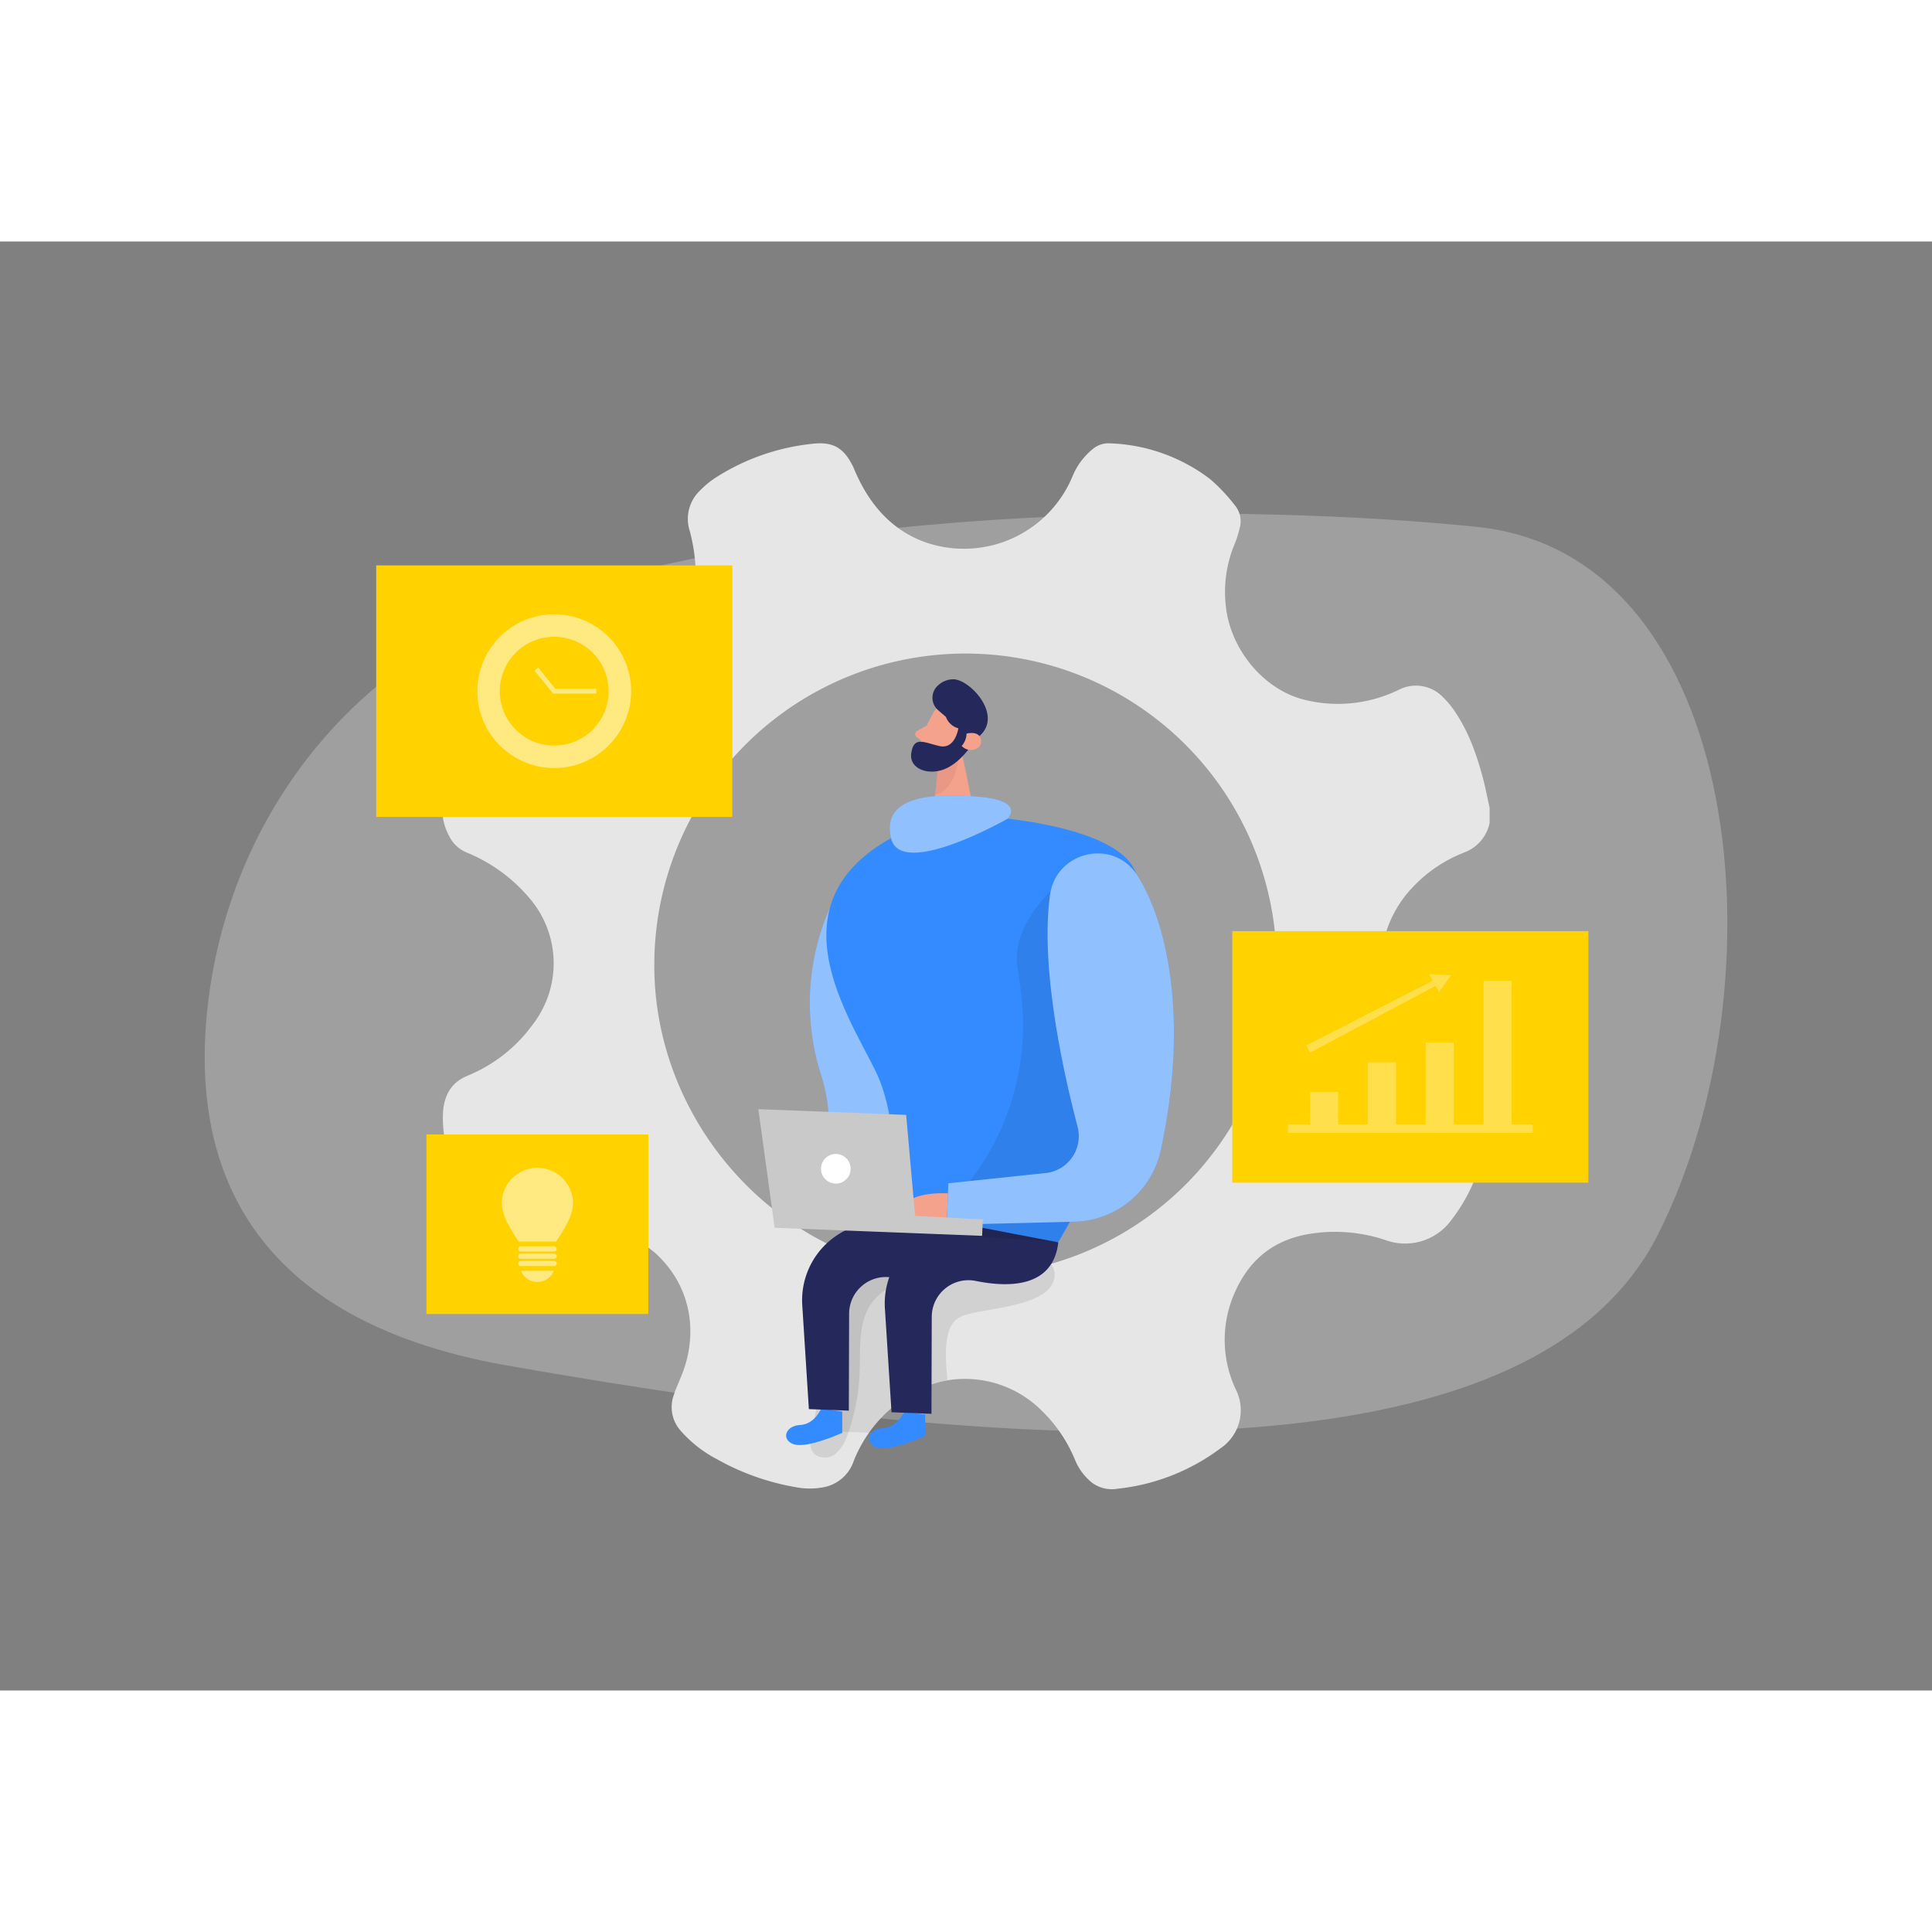 <svg id="Layer_1" data-name="Layer 1" xmlns="http://www.w3.org/2000/svg" viewBox="0 0 400 300" width="150" height="150" class="illustration styles_illustrationTablet__1DWOa" style="user-select: auto;"><rect x="0" y="0" width="400" height="300" fill="#808080" stroke="none"/><path d="M104.48,76.6C72,88.75,47.93,119.54,43.18,156.78c-4,31.38,5.56,66.06,61.84,75.94C214.53,252,317.09,257.43,343.28,205.56S361.4,64.83,305.83,59.09C261.65,54.51,167.88,52.89,104.48,76.6Z" fill="#e6e6e6" opacity="0.3" style="user-select: auto;"></path><path d="M303.2,126.48a8.32,8.32,0,0,0,5.21-6.11v-3.1c-.44-2-.82-4-1.34-6-1.4-5.3-3.22-10.42-6.52-14.9a20.78,20.78,0,0,0-2-2.23,7.74,7.74,0,0,0-8.88-1.36A28.67,28.67,0,0,1,270,94.86c-8.47-2.13-15.31-10.52-16.21-19.44a25.67,25.67,0,0,1,1.95-13.07,22.12,22.12,0,0,0,.9-2.94,5.14,5.14,0,0,0-1-4.82,36.16,36.16,0,0,0-5.05-5.36,36.23,36.23,0,0,0-20.77-7.44,5.06,5.06,0,0,0-3.67,1.26,14.19,14.19,0,0,0-4,5.33,24.34,24.34,0,0,1-31,13.73c-6.85-2.62-11.28-7.94-14.14-14.6-.15-.34-.27-.68-.44-1-1.91-3.83-4.14-5.12-8.36-4.63A45.76,45.76,0,0,0,148,49a19.58,19.58,0,0,0-3.2,2.69,8.09,8.09,0,0,0-2,8.22A36.92,36.92,0,0,1,142,81.65c-2.21,6.49-7.23,10.09-13.43,12.12a26.66,26.66,0,0,1-17.37-.48c-.91-.32-1.83-.56-2.73-.86-3-1-5.41-.14-7.57,1.94A24.75,24.75,0,0,0,96,101.43a39.28,39.28,0,0,0-4.41,15.74A11.51,11.51,0,0,0,93,123.11a7,7,0,0,0,3.73,3.44,33.51,33.51,0,0,1,12.69,9.17,20.69,20.69,0,0,1,.87,26.4,31.27,31.27,0,0,1-13.38,10.55c-3.31,1.33-4.74,3.73-5.15,7.05a23.87,23.87,0,0,0,1,8.85,47.62,47.62,0,0,0,6,13.6c1.92,3,4.51,5.07,8.22,5.2a13.13,13.13,0,0,0,4.11-.61,34.37,34.37,0,0,1,18.44-.56,14.77,14.77,0,0,1,6.82,3.88c7.22,7.1,7.92,16.66,4.87,24.41-.58,1.48-1.26,2.91-1.75,4.42a7.35,7.35,0,0,0,1.48,7.34,26,26,0,0,0,7.54,5.89,50.82,50.82,0,0,0,17.36,5.94A15.34,15.34,0,0,0,170,258a8.19,8.19,0,0,0,6.75-5.5A27.8,27.8,0,0,1,186.54,240c.48-.36,1-.69,1.48-1a21.64,21.64,0,0,1,8.11-3.21,22.45,22.45,0,0,1,19.66,6.39,30.13,30.13,0,0,1,6.79,10.09,11.72,11.72,0,0,0,3.53,4.72,6.9,6.9,0,0,0,5.24,1.24,43.17,43.17,0,0,0,21.42-8.43,9.48,9.48,0,0,0,3.15-12,24.08,24.08,0,0,1-.15-20.47c3.17-7,8.53-11,16.27-12A32.74,32.74,0,0,1,287,206.8a11.85,11.85,0,0,0,13.29-3.94A36.26,36.26,0,0,0,308,181.44a8.2,8.2,0,0,0-3-6.66,16.84,16.84,0,0,0-4.42-2.86,23.62,23.62,0,0,1-8.05-38.27A29,29,0,0,1,303.2,126.48Zm-85.62,85.18a64.87,64.87,0,0,1-18,2.53,63,63,0,0,1-25-5.15c-23.48-10.12-39.29-33.87-39.11-59.52a64.42,64.42,0,1,1,82.16,62.14Z" fill="#e6e6e6" style="user-select: auto;"></path><path d="M218,215.55c-2,4.78-13.17,5.31-17.47,6.52a6.54,6.54,0,0,0-2.76,1.31,5.69,5.69,0,0,0-1.48,2.84c-.77,3.1-.39,6.31-.16,9.52A21.64,21.64,0,0,0,188,239c-.51.33-1,.66-1.48,1a94.12,94.12,0,0,1,2.4-23.66c-3.91-1.44-8.21,1.84-9.7,5.74s-1.08,8.21-1.26,12.38a42.26,42.26,0,0,1-2.44,12.44,8.7,8.7,0,0,1-2.44,4,3.49,3.49,0,0,1-4.38.2c-1.48-1.35-.93-3.74-.45-5.68,2.37-9.56.32-19.76,2.43-29.38a12.42,12.42,0,0,1,2.89-6.19,7.18,7.18,0,0,1,.94-.81,15.52,15.52,0,0,1,6.4-2.4,66.93,66.93,0,0,1,26.75.33c2.54.55,7.9,2,9.9,4.69A3.74,3.74,0,0,1,218,215.55Z" opacity="0.09" style="user-select: auto;"></path><path d="M172,137.55a48.75,48.75,0,0,0-2,35c6.17,19.55-9.28,28.7,19.82,32.41S172,137.55,172,137.55Z" fill="#338bff" style="user-select: auto;"></path><path d="M172,137.55a48.75,48.75,0,0,0-2,35c6.17,19.55-9.28,28.7,19.82,32.41S172,137.55,172,137.55Z" fill="#fff" opacity="0.46" style="user-select: auto;"></path><path d="M193.32,97.45a30.87,30.87,0,0,0-3.14,7.52,2.45,2.45,0,0,0,1.95,2.9,5.45,5.45,0,0,0,5.61-1.86l3.16-3.24a4.41,4.41,0,0,0,.28-5.09C199.54,94.7,194.71,94.8,193.32,97.45Z" fill="#f4a28c" style="user-select: auto;"></path><polygon points="198.62 103.3 201.87 119.05 193.06 120.22 194.2 108.59 198.62 103.3" fill="#f4a28c" style="user-select: auto;"></polygon><path d="M191.89,100.2l-2,1.12a.78.78,0,0,0-.09,1.32l1.54,1.13Z" fill="#f4a28c" style="user-select: auto;"></path><path d="M194.18,108s3.24-.56,4.35-1.53c0,0-.59,7.3-4.91,8.08Z" fill="#ce8172" opacity="0.31" style="user-select: auto;"></path><path d="M196.89,103s.85-1.69,2.06-1,0,3.2-1.84,2.6Z" fill="#f4a28c" style="user-select: auto;"></path><path d="M203,102.19l-1.44,1.44s-2.36,4.07-5.89,5.56-7.5-.08-7-3.26c.54-3.64,2.68-2.16,5.89-1.46s3.86-3.68,3.86-3.68a3.79,3.79,0,0,1-2.58-2.37L194.19,97a3.4,3.4,0,0,1,.1-5.16,4.56,4.56,0,0,1,3.3-1.19C201,90.93,207.44,97.93,203,102.19Z" fill="#24285b" style="user-select: auto;"></path><path d="M200.11,101.89s2.67-.75,3,1.31-2.59,2.81-4,1.23A3.92,3.92,0,0,0,200.11,101.89Z" fill="#f4a28c" style="user-select: auto;"></path><polygon points="188.47 246.97 187.13 211.11 175.66 212.4 171.73 225.98 173.47 246.38 188.47 246.97" opacity="0.08" style="user-select: auto;"></polygon><path d="M187.22,242.22s-1.35,3.33-4.42,3.47-4,3.1-1.26,4,10-2.38,10-2.38l0-4.42Z" fill="#338bff" style="user-select: auto;"></path><path d="M192.32,120l8.81-1.17s29.1,1.17,33.81,11.34,2.19,47.22-15.83,77l-34.5-.34s2.78-22.3-3.17-34.73S156.53,133.06,192.32,120Z" fill="#338bff" style="user-select: auto;"></path><path d="M219.11,207.21,202.35,204a16.15,16.15,0,0,0-19.14,16.89l1.37,21.5,8.27.32.06-20.08a7.6,7.6,0,0,1,9.09-7.43C209.13,216.65,218.05,216.49,219.11,207.21Z" fill="#24285b" style="user-select: auto;"></path><path d="M170.06,241.55s-1.35,3.34-4.42,3.48-4,3.1-1.26,4,10-2.37,10-2.37l0-4.42Z" fill="#338bff" style="user-select: auto;"></path><path d="M219,133.15s-9.88,8-8.32,17.33c.25,1.5.51,3.32.75,5.32a52.76,52.76,0,0,1-14.07,42.72l-6.28,6.65,28,2,2.59-4.61,13.94-21.25Z" opacity="0.08" style="user-select: auto;"></path><path d="M202,206.54l-16.76-3.2a16.15,16.15,0,0,0-19.14,16.89l1.37,21.51,8.27.32.06-20.08a7.61,7.61,0,0,1,9.09-7.44C192,216,200.88,215.82,202,206.54Z" fill="#24285b" style="user-select: auto;"></path><path d="M235.39,131.12c6,9.24,10.94,29.3,4.92,57.07a18.77,18.77,0,0,1-17.89,14.75l-26.41.64.34-8.59,20.12-2.12a7.68,7.68,0,0,0,6.63-9.59c-3.07-11.74-7.72-33-5.72-47.92C218.59,126.29,230.38,123.46,235.39,131.12Z" fill="#338bff" style="user-select: auto;"></path><path d="M235.39,131.12c6,9.24,10.94,29.3,4.92,57.07a18.77,18.77,0,0,1-17.89,14.75l-26.41.64.34-8.59,20.12-2.12a7.68,7.68,0,0,0,6.63-9.59c-3.07-11.74-7.72-33-5.72-47.92C218.59,126.29,230.38,123.46,235.39,131.12Z" fill="#fff" opacity="0.46" style="user-select: auto;"></path><path d="M196.27,197.07s-10.68-.69-9.38,5,9.12,1.56,9.12,1.56Z" fill="#f4a28c" style="user-select: auto;"></path><polygon points="160.38 204.2 157.01 179.64 187.61 180.83 189.46 201.73 203.48 202.47 203.34 205.87 160.38 204.2" fill="#c9c9c9" style="user-select: auto;"></polygon><circle cx="173.05" cy="191.98" r="3.07" fill="#fff" style="user-select: auto;"></circle><path d="M208.62,119.5s3.84-3.75-6.14-4.56-20,0-18,8.6S208.62,119.5,208.62,119.5Z" fill="#338bff" style="user-select: auto;"></path><path d="M208.62,119.5s3.84-3.75-6.14-4.56-20,0-18,8.6S208.62,119.5,208.62,119.5Z" fill="#fff" opacity="0.46" style="user-select: auto;"></path><rect x="77.89" y="67.06" width="73.73" height="52.08" fill="#ffd200" style="user-select: auto;"></rect><g opacity="0.5" style="user-select: auto;"><path d="M114.75,77.18A15.92,15.92,0,1,0,130.67,93.1,15.92,15.92,0,0,0,114.75,77.18Zm0,27.18A11.26,11.26,0,1,1,126,93.1,11.26,11.26,0,0,1,114.75,104.36Z" fill="#fff" style="user-select: auto;"></path><polygon points="123.47 93.6 114.52 93.6 110.66 88.85 111.43 88.22 114.99 92.6 123.47 92.6 123.47 93.6" fill="#fff" style="user-select: auto;"></polygon></g><rect x="88.29" y="184.88" width="45.94" height="37.17" fill="#ffd200" style="user-select: auto;"></rect><g opacity="0.5" style="user-select: auto;"><path d="M107.37,207.05h7.79c2.09-3.2,3.48-5.51,3.48-8.16a7.38,7.38,0,0,0-14.75,0C103.89,201.54,105.29,203.85,107.37,207.05Z" fill="#fff" style="user-select: auto;"></path><rect x="107.25" y="208.04" width="8.04" height="1.06" rx="0.53" fill="#fff" style="user-select: auto;"></rect><rect x="107.25" y="209.55" width="8.04" height="1.06" rx="0.53" fill="#fff" style="user-select: auto;"></rect><rect x="107.25" y="211.06" width="8.04" height="1.06" rx="0.53" fill="#fff" style="user-select: auto;"></rect><path d="M107.86,213.1a3.66,3.66,0,0,0,6.81,0Z" fill="#fff" style="user-select: auto;"></path></g><rect x="255.13" y="142.78" width="73.73" height="52.08" fill="#ffd200" style="user-select: auto;"></rect><rect x="271.25" y="176.07" width="5.82" height="6.71" fill="#fff" opacity="0.3" style="user-select: auto;"></rect><rect x="283.21" y="169.91" width="5.82" height="12.87" fill="#fff" opacity="0.3" style="user-select: auto;"></rect><rect x="295.18" y="165.84" width="5.82" height="16.94" fill="#fff" opacity="0.3" style="user-select: auto;"></rect><rect x="307.15" y="153.07" width="5.82" height="29.71" fill="#fff" opacity="0.3" style="user-select: auto;"></rect><rect x="266.65" y="182.78" width="50.68" height="1.78" fill="#fff" opacity="0.3" style="user-select: auto;"></rect><polygon points="271.25 167.93 297.2 154.13 297.97 155.4 300.42 151.9 295.9 151.69 296.61 153.05 270.42 166.45 271.25 167.93" fill="#fff" opacity="0.3" style="user-select: auto;"></polygon></svg>